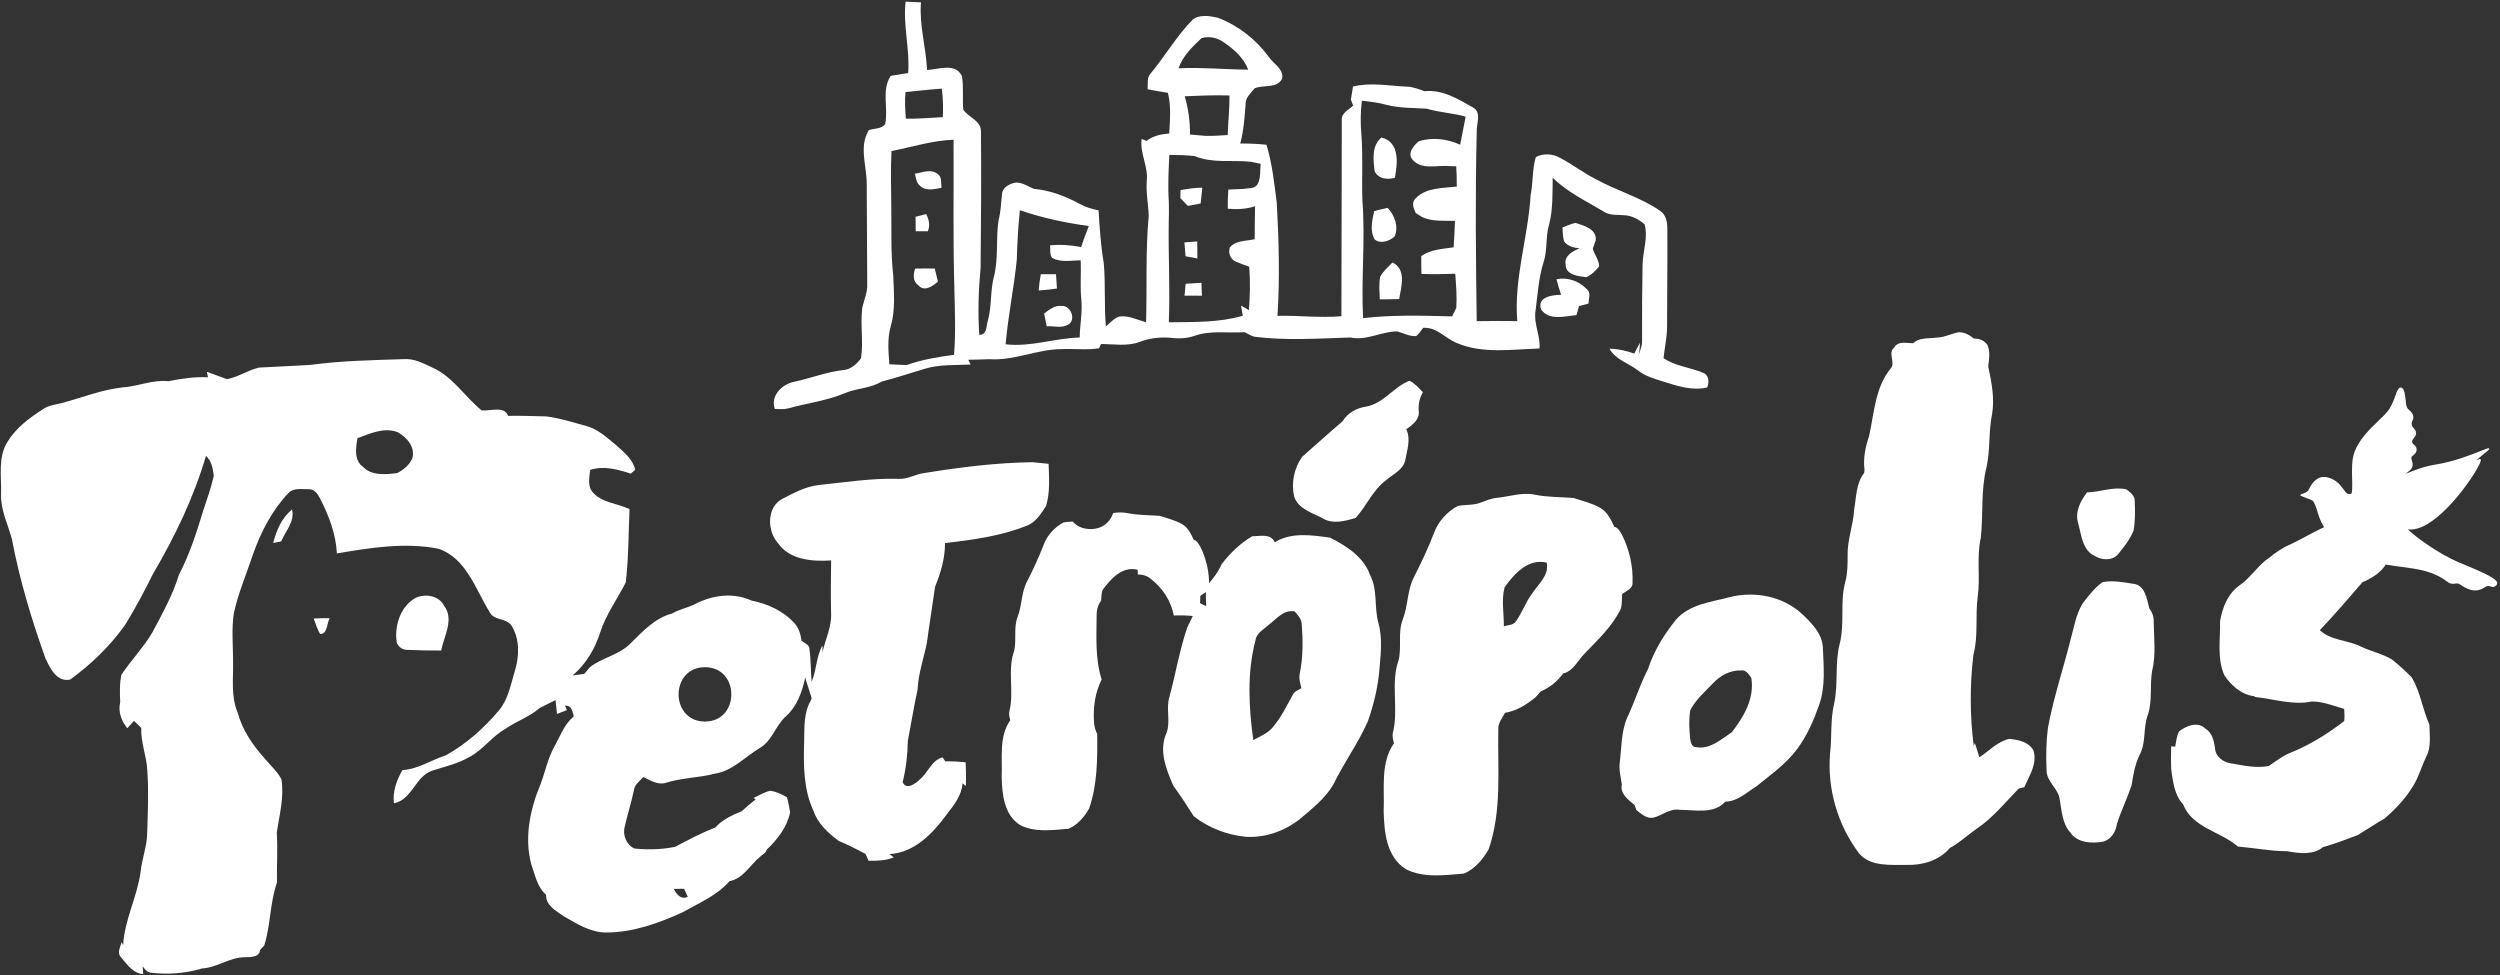<svg width="582" height="227" viewBox="0 0 582 227" fill="none" xmlns="http://www.w3.org/2000/svg">
<rect x="0" y="0" width="582" height="227" fill="#333333" stroke="none"/>
<path d="M183.523 95.064C187.879 93.843 192.419 93.312 196.615 91.553C199.394 90.351 202.624 90.44 205.218 88.839C208.575 87.979 211.862 86.872 215.181 85.885C218.666 84.791 222.36 85.044 225.959 84.867C225.825 84.582 225.545 84.025 225.406 83.747C227.059 83.74 228.718 83.671 230.371 83.62C236.132 84.019 241.505 81.267 247.234 81.273C250.108 81.141 253.013 81.545 255.868 81.084C255.976 80.837 256.193 80.343 256.301 80.09C259.308 80.084 262.424 80.691 265.323 79.591C267.428 78.775 269.685 78.49 271.936 78.591C273.958 78.838 276.043 78.895 277.995 78.212C281.778 76.852 285.835 77.585 289.758 77.339C290.489 77.699 291.189 78.142 291.984 78.382C299.41 79.331 306.907 78.8 314.359 78.566C318.123 79.369 321.518 77.18 325.244 77.149C326.7 77.528 328.124 78.357 329.663 78.231C330.382 77.769 330.782 76.965 331.316 76.32C334.451 76.099 336.422 78.737 339.073 79.825C345.158 82.444 351.987 81.311 358.396 81.134C358.657 78.142 356.991 75.384 357.468 72.385C357.97 68.615 358.174 64.75 359.325 61.1C360.291 58.234 359.77 55.128 360.641 52.23C361.55 48.681 361.404 44.993 361.467 41.362C364.895 44.772 369.301 46.828 373.402 49.282C374.826 50.25 376.613 49.934 378.234 50.111C379.97 50.212 381.572 51.111 382.863 52.224C383.709 55.349 382.444 58.5 382.393 61.637C382.285 67.565 382.24 73.492 382.272 79.413C382.31 80.527 381.827 81.545 381.502 82.576C381.674 81.659 381.77 80.736 381.782 79.799C381.318 80.628 380.886 81.476 380.46 82.317C378.603 81.653 376.664 81.197 374.686 81.178C376.085 83.728 379.105 84.531 381.305 86.22C383.003 87.606 385.165 88.175 387.219 88.827C390.487 89.871 393.997 91.022 397.443 90.193C397.875 89.08 397.92 87.606 396.762 86.91C393.685 85.505 390.112 85.335 387.276 83.374C387.511 80.976 388.077 78.604 388.09 76.187C388.09 68.59 388.217 60.986 388.153 53.388C388.185 51.8 387.886 50.004 386.449 49.061C381.871 45.904 376.416 44.411 371.577 41.748C368.659 40.268 366.058 38.263 363.171 36.738C361.48 35.77 359.274 35.656 357.538 36.561C356.686 39.439 356.921 42.514 356.33 45.449C355.739 55.273 352.4 64.857 353.221 74.77C350.073 74.682 346.926 74.726 343.779 74.764C343.575 60.056 343.422 45.341 343.785 30.64C343.67 28.843 344.936 26.338 343.073 25.117C339.563 23.124 335.869 20.784 331.634 21.239C330.261 20.752 328.887 20.183 327.406 20.164C323.267 19.993 319.076 19.12 314.982 20.145C314.816 21.157 314.645 22.169 314.486 23.181C314.613 23.529 314.88 24.225 315.007 24.573C313.958 25.61 312.127 26.351 312.368 28.109C312.324 43.279 312.324 58.449 312.279 73.619C307.32 74.03 302.354 73.416 297.395 73.53C297.96 64.762 297.719 55.969 297.229 47.208C296.651 42.672 296.174 38.092 294.838 33.701C292.81 33.461 290.769 33.41 288.734 33.41C289.523 30.424 289.752 27.35 289.974 24.282C289.892 22.7 291.221 21.688 292.092 20.556C294.19 19.664 297.286 20.701 298.488 18.291C298.889 16.058 296.422 14.831 295.334 13.199C292.359 9.125 288.188 5.898 283.457 4.108C281.594 3.716 279.254 3.305 277.646 4.576C273.939 8.353 271.281 12.971 267.93 17.039C266.919 18.019 267.275 19.518 267.167 20.777C268.731 21.075 270.302 21.385 271.885 21.606C272.68 24.706 272.355 27.926 272.196 31.076C270.308 31.234 268.413 31.608 266.9 32.816C266.62 32.696 266.061 32.449 265.781 32.322C265.317 35.663 267.307 38.686 266.976 42.014C266.747 44.778 267.326 47.499 267.421 50.244C266.652 58.481 267.053 66.761 266.805 75.023C264.789 74.473 262.799 73.423 260.656 73.669C259.346 74.049 258.45 75.169 257.439 76.004C257.032 71.101 257.382 66.167 256.962 61.27C256.262 57.203 255.995 53.078 255.747 48.96C254.215 48.675 252.702 48.226 251.341 47.461C248.048 45.658 244.461 44.31 240.704 43.962C239.33 43.399 237.995 42.45 236.463 42.501C235.064 42.741 233.328 43.627 233.271 45.221C233.023 47.201 233.016 49.219 232.482 51.161C231.802 55.52 232.482 60.011 231.408 64.326C230.492 67.672 230.918 71.221 229.996 74.568C229.545 75.877 229.888 77.946 227.974 77.959C227.625 72.727 227.796 67.489 228.286 62.27C228.388 51.718 228.47 41.154 228.368 30.595C228.432 28.122 225.475 27.331 224.255 25.535C224.007 22.941 224.375 20.309 223.943 17.728C222.417 14.527 218.532 16.172 215.817 16.286C215.582 11.01 213.967 5.873 214.406 0.553C213.217 0.502 212.021 0.439 210.832 0.382C210.177 5.949 211.856 11.434 211.417 17.007C210.057 17.203 208.709 17.437 207.361 17.652C205.135 21.043 206.871 25.168 206.063 28.875C205.231 30.077 203.52 29.855 202.268 30.285C199.928 34.068 201.753 38.56 201.772 42.653C201.797 50.465 201.861 58.278 201.892 66.091C202 68.065 201.104 69.874 200.722 71.772C200.252 75.63 201.047 79.559 200.443 83.405C199.47 84.746 198.103 86.005 196.361 86.144C192.463 86.581 188.794 88.03 184.979 88.858C182.099 89.383 179.289 92.104 180.376 95.21C181.419 95.241 182.493 95.336 183.523 95.064ZM322.764 24.402C325.81 25.193 328.976 25.104 332.098 25.294C335.074 26.199 338.215 26.294 341.203 27.16C340.758 29.336 340.358 31.519 339.925 33.695C336.95 32.31 333.446 31.898 330.293 32.879C329.116 33.872 327.514 35.7 328.862 37.187C331.005 39.692 334.68 38.345 337.541 38.68C337.91 38.68 338.647 38.705 339.01 38.712C339.118 40.281 339.131 41.856 339.143 43.431C335.907 43.823 332.022 43.627 329.58 46.157C328.506 47.1 329.065 48.511 329.568 49.58C329.905 49.795 330.566 50.225 330.903 50.44C333.313 51.674 336.098 51.313 338.717 51.427C338.641 53.477 338.552 55.533 338.406 57.576C335.837 57.956 333.071 58.057 330.877 59.613C330.846 60.998 330.877 62.384 330.916 63.769C333.535 63.864 336.155 63.82 338.781 63.731C338.978 66.376 339.201 69.032 339.029 71.683C338.705 72.347 338.374 73.005 338.043 73.657C331.125 73.48 324.208 73.258 317.322 74.068C316.851 64.971 317.875 55.83 317.169 46.727C316.985 41.59 317.334 36.447 316.927 31.317C316.711 28.698 316.711 26.059 317.042 23.453C318.968 23.637 320.895 23.896 322.764 24.402ZM280.678 31.633C279.458 31.519 278.237 31.418 277.022 31.317C277.067 28.293 276.641 25.307 275.808 22.409C279.273 22.258 282.745 22.118 286.223 22.226C286.236 25.3 285.924 28.362 285.81 31.437C284.099 31.563 282.389 31.658 280.678 31.633ZM279.718 8.878C281.416 8.359 283.324 8.764 284.773 9.764C287.183 11.396 289.536 13.42 290.585 16.216C285.174 16.172 279.782 15.64 274.358 15.894C275.344 13.059 277.569 10.883 279.718 8.878ZM272.222 36.061C274.187 36.061 276.151 36.124 278.103 36.327C282.262 38.098 286.852 37.168 291.221 37.668L291.844 37.794C292.251 37.883 293.071 38.054 293.478 38.136C293.3 39.705 293.554 41.432 292.759 42.868C292.136 44.026 290.636 43.747 289.555 43.975C288.353 44.044 287.145 44.089 285.95 44.133C285.848 45.613 285.81 47.1 285.816 48.587C287.959 48.802 290.121 48.675 292.181 48.017C292.117 50.567 292.104 53.122 292.092 55.678C290.152 56.159 287.711 55.912 286.312 57.589C285.905 58.778 286.356 60.106 287.425 60.783C288.531 61.283 289.676 61.694 290.82 62.099C291.074 65.458 291.017 68.83 290.744 72.189C290.127 71.841 289.517 71.493 288.913 71.152C289.046 71.936 289.18 72.721 289.326 73.505C283.737 75.143 277.862 74.941 272.101 75.03C272.425 67.23 271.948 59.417 272.088 51.617C272.127 50.092 272.146 48.568 272.107 47.043C271.853 43.38 272.038 39.718 272.222 36.061ZM236.717 60.404C236.8 56.57 237.048 52.749 237.423 48.935C242.637 50.744 248.016 51.876 253.478 52.616C252.854 54.242 252.212 55.855 251.697 57.519C249.3 57.057 246.859 56.867 244.423 57.127C244.601 58.088 244.302 59.24 244.945 60.062C246.986 61.131 249.376 60.638 251.576 60.593C251.729 63.681 251.411 66.78 251.742 69.861C252.015 72.771 251.379 75.662 251.354 78.572C245.574 78.718 239.903 80.843 234.11 80.147C234.676 73.524 236.056 67.008 236.717 60.404ZM210.813 21.429C213.63 21.169 216.434 20.822 219.251 20.632C219.549 22.833 219.6 25.06 219.486 27.274C216.612 27.413 213.751 27.698 210.877 27.622C210.737 25.566 210.578 23.491 210.813 21.429ZM207.392 75.871C208.486 72.069 208.092 68.058 207.952 64.161C207.354 58.911 207.558 53.622 207.494 48.353C207.462 43.956 207.316 39.559 207.539 35.169C212.339 34.233 217.063 32.696 221.985 32.531C222.061 44.133 221.826 55.741 222.182 67.337C222.284 72.423 222.512 77.522 222.106 82.602C218.38 83.095 214.641 83.703 211.087 84.98C209.739 84.955 208.391 84.867 207.043 84.803C206.826 81.83 206.528 78.775 207.392 75.871Z" fill="white"/>
<path d="M377.63 138.322C378.52 137.544 380.142 137.101 380.053 135.665C380.212 131.806 379.303 127.896 377.573 124.449C377.134 123.74 376.689 122.81 375.799 122.627C375.036 120.95 374.171 119.154 372.499 118.205C370.585 117.11 368.392 116.63 366.319 115.927C363.292 115.687 360.24 115.769 357.258 115.156C354.302 114.548 351.421 115.611 348.503 115.89C347.104 116.022 345.826 116.611 344.529 117.066C342.869 117.673 341.064 117.433 339.366 117.787C336.823 119.173 334.731 121.482 333.777 124.227C332.461 127.637 330.89 130.939 329.25 134.203C327.558 137.31 327.845 140.985 326.554 144.224C325.39 147.248 326.344 150.55 325.606 153.637C323.686 159.021 325.6 164.841 324.328 170.338C324.042 171.236 324.278 172.147 324.519 173.026C321.308 177.651 322.351 183.509 322.116 188.797C322.23 193.624 322.726 199.444 327.241 202.322C331.418 204.473 336.339 203.727 340.835 203.366C343.34 202.303 345.228 200.039 346.551 197.736C349.679 188.74 348.624 179.112 348.802 169.775C348.719 168.314 349.73 167.175 350.359 165.954C353.049 165.498 355.414 164.031 357.481 162.316C357.862 161.867 358.244 161.424 358.638 160.988C360.749 160.09 362.548 158.628 363.909 156.781C366.173 156.313 367.349 153.726 368.894 152.15C372.003 148.924 375.367 145.78 377.344 141.694C377.637 140.593 377.554 139.441 377.63 138.322ZM350.099 145.805C350.124 142.788 349.495 139.657 350.27 136.715C352.489 133.602 355.789 129.921 360.081 130.99C360.666 133.969 358.129 135.943 356.68 138.183C355.16 140.163 354.391 142.579 352.941 144.597C352.356 145.584 351.059 145.47 350.099 145.805Z" fill="white"/>
<path d="M279.375 127.194C279.012 126.606 278.637 125.828 277.9 125.676C277.264 124.278 276.545 122.785 275.153 121.994C273.557 121.083 271.732 120.685 270.003 120.096C267.478 119.894 264.941 119.964 262.455 119.451C261.343 119.223 260.243 119.28 259.149 119.432C258.469 121.501 256.714 123.171 253.872 123.171C252.034 123.171 250.648 122.469 249.72 121.419C248.995 121.469 248.264 121.494 247.551 121.64C245.434 122.791 243.692 124.714 242.897 127.004C241.804 129.845 240.494 132.597 239.127 135.317C237.715 137.904 237.957 140.966 236.882 143.661C235.916 146.179 236.711 148.931 236.094 151.505C234.491 155.99 236.094 160.836 235.032 165.416C234.797 166.163 234.987 166.922 235.191 167.656C232.514 171.508 233.385 176.386 233.188 180.795C233.283 184.818 233.697 189.664 237.454 192.062C240.932 193.852 245.034 193.232 248.779 192.928C250.864 192.043 252.441 190.157 253.541 188.241C255.487 182.636 255.487 176.74 255.429 170.869C255.016 170.079 254.762 169.187 254.698 168.25C254.438 164.6 254.953 161.165 256.466 158.205C254.927 153.327 255.264 148.279 255.302 143.123C255.309 141.776 255.703 140.675 256.339 139.815C256.364 138.999 256.44 138.195 256.65 137.404C258.5 134.811 261.247 131.743 264.821 132.635C264.897 133.021 264.903 133.387 264.865 133.735C265.889 133.729 266.868 133.976 267.631 134.551C270.759 136.898 272.597 139.929 273.271 143.294C274.848 143.212 276.444 143.269 278.103 143.452C278.504 142.839 278.879 142.212 279.203 141.548C279.445 140.631 279.375 139.669 279.438 138.739C280.182 138.094 281.53 137.721 281.454 136.525C281.588 133.312 280.831 130.054 279.388 127.182L279.375 127.194Z" fill="white"/>
<path d="M94.716 151.284C97.38 151.404 100.045 151.455 102.715 151.442C103.345 148.058 105.824 144.173 103.357 140.998C102.175 138.625 99.002 138.157 96.757 139.176C93.349 141.099 91.912 145.299 92.294 149.019C92.287 150.253 93.514 151.303 94.716 151.284Z" fill="white"/>
<path d="M500.359 141.599C499.767 139.454 499.373 136.108 496.569 135.899C494.235 135.538 491.813 135.058 489.473 135.532C487.864 136.639 486.65 138.195 485.429 139.695C483.509 142.06 483.051 145.154 482.263 148.001C480.508 155.143 478.123 162.133 476.763 169.37C476.343 172.672 476.292 176.025 476.445 179.353C476.426 181.972 479.128 183.502 479.484 186.02C479.98 188.709 480.044 191.695 481.989 193.839C483.674 196.256 486.968 196.408 489.619 195.933C491.489 195.421 492.582 193.605 492.824 191.783C493.803 188.747 495.215 185.875 496.219 182.857C496.633 180.415 496.995 177.942 498.127 175.696C499.678 172.799 498.858 169.37 500.041 166.365C501.102 163.107 500.46 159.641 500.988 156.319C501.961 152.454 501.42 148.45 501.376 144.521C501.414 143.446 500.956 142.459 500.359 141.599Z" fill="white"/>
<path d="M324.64 55.077C325.683 52.774 324.678 50.136 323.038 48.384C321.989 48.65 320.933 48.833 319.91 49.162C319.433 51.3 318.86 53.698 320.011 55.735C321.416 56.874 323.413 56.134 324.64 55.077Z" fill="white"/>
<path d="M565.57 168.712C563.98 165.138 563.478 161.14 561.488 157.749C560.063 156.256 558.518 154.871 556.916 153.58C554.678 152.182 552.033 151.676 549.668 150.55C546.558 148.969 542.718 149.158 540.041 146.716C543.487 143.104 546.724 139.315 549.979 135.545C553.037 134.273 556.573 131.812 556.134 128.055C556.426 125.088 553.807 123 551.511 121.64C549.248 120.969 546.787 121.184 544.473 121.444C540.365 122.627 536.805 125.081 532.945 126.846C531.247 127.574 529.747 128.649 528.323 129.807C525.652 131.566 524.018 134.431 521.398 136.253C518.639 138.17 517.355 141.453 516.833 144.635C516.916 148.81 516.102 153.15 517.787 157.129C519.377 159.571 521.761 161.703 524.775 162.082L525.061 162.272C529.416 162.715 533.746 164.246 538.159 163.303C540.791 163.31 543.233 164.316 545.725 165.03C545.783 165.967 545.853 166.916 545.732 167.852C541.993 170.774 537.936 173.28 533.543 175.108C531.553 175.823 529.919 177.157 528.189 178.315C525.315 178.897 522.365 178.22 519.523 177.739C517.666 177.531 515.759 176.183 515.657 174.203C515.422 172.476 515.008 170.61 513.412 169.617C511.632 167.864 508.955 168.959 507.283 170.268C506.711 171.375 506.609 172.634 506.386 173.836C506.151 173.817 505.681 173.767 505.452 173.748C505.382 175.494 505.388 177.246 505.445 178.992C505.852 181.845 506.151 185.046 508.224 187.247C510.367 192.732 516.929 193.542 520.966 197.072C524.8 197.388 528.59 198.166 532.456 198.16C535.158 198.672 538.528 199.115 540.791 197.211C543.532 196.446 546.202 195.414 548.866 194.415C550.971 193.15 552.993 191.752 555.136 190.543C557.73 188.329 560.108 185.786 561.856 182.845C563.115 180.757 563.745 178.385 564.813 176.209C566.04 173.918 565.602 171.205 565.57 168.712Z" fill="white"/>
<path d="M419.474 142.895C415.049 138.796 408.405 137.531 402.625 139.03C398.276 140.182 393.335 140.656 390.182 144.243C387.435 147.684 385.031 151.48 383.683 155.693C381.782 159.349 380.593 163.303 378.832 167.023C377.395 170.287 377.528 173.925 377.096 177.398C376.823 179.175 377.331 180.94 377.579 182.699C377.045 184.641 379.118 186.305 380.536 187.406C380.663 187.804 380.803 188.203 380.962 188.601C382.068 189.455 383.226 190.543 384.758 190.391C386.907 189.917 388.719 188.101 391.065 188.532C394.562 188.513 399.02 189.607 401.646 186.621C404.481 186.596 406.611 184.451 408.9 183.06C412.239 180.333 415.857 177.809 418.432 174.298C420.727 171.205 422.259 167.624 423.531 164.012C425 159.761 424.548 155.2 424.364 150.797C424.23 147.494 421.732 145.027 419.474 142.895ZM403.197 170.439C400.73 172.059 398.149 174.488 394.957 173.95C393.736 174.001 393.571 172.609 393.437 171.723C393.259 169.617 393.138 167.472 393.488 165.378C394.709 162.905 396.883 161.077 398.753 159.096C400.425 157.3 402.771 155.997 405.289 156.079C406.44 155.858 407.171 157.003 407.705 157.844C408.487 162.557 405.957 166.859 403.197 170.439Z" fill="white"/>
<path d="M324.716 41.413C325.377 38.073 325.899 33.025 321.582 32.012C319.28 33.986 319.7 37.162 320.011 39.85C320.92 41.691 322.91 41.849 324.716 41.413Z" fill="white"/>
<path d="M214.183 43.254C215.537 44.589 217.553 44.019 219.2 43.716C219.003 42.621 219.372 41.179 218.252 40.483C216.733 39.237 214.685 40.179 212.994 40.432C213.223 41.432 213.325 42.558 214.183 43.254Z" fill="white"/>
<path d="M279.502 47.378C279.648 46.151 279.782 44.924 279.884 43.69C278.173 43.697 276.495 43.95 274.822 44.266C274.81 44.886 274.797 45.512 274.791 46.132C275.375 46.727 275.96 47.328 276.545 47.929C277.531 47.739 278.51 47.549 279.502 47.378Z" fill="white"/>
<path d="M213.178 53.831C214.119 53.831 215.06 53.831 216.008 53.831C216.555 52.483 216.287 51.079 215.601 49.839C214.781 50.048 213.96 50.257 213.146 50.465C213.159 51.585 213.166 52.711 213.178 53.831Z" fill="white"/>
<path d="M278.758 60.17C278.764 58.847 278.745 57.525 278.714 56.203C277.715 56.273 276.723 56.349 275.731 56.431C275.814 57.506 275.903 58.582 275.998 59.657C276.908 59.834 277.83 60.011 278.758 60.17Z" fill="white"/>
<path d="M372.283 61.992C372.245 60.53 371.189 59.29 370.795 57.905C370.967 57.405 371.31 56.418 371.488 55.919C371.736 53.312 368.729 52.509 366.783 51.889C365.721 52.123 364.736 52.572 363.737 52.964C363.82 54.021 363.826 55.09 364.087 56.127C364.882 57.348 366.357 57.658 367.718 57.823C366.115 58.455 364.081 59.556 364.481 61.612C364.469 64.035 367.463 64.294 369.288 64.528C370.503 63.997 371.482 63.035 372.283 61.992Z" fill="white"/>
<path d="M321.327 64.395C320.933 66.129 321.181 67.932 321.206 69.69C322.707 69.69 324.214 69.665 325.727 69.615C326.191 66.724 327.495 62.801 324.188 61.093C323.184 62.143 322.026 63.105 321.327 64.395Z" fill="white"/>
<path d="M213.833 66.451C215.194 68.02 217.178 66.584 218.348 65.547C218.094 64.535 217.839 63.529 217.61 62.517C216.091 62.491 214.571 62.498 213.051 62.523C212.581 63.921 212.441 65.515 213.833 66.451Z" fill="white"/>
<path d="M245.841 63.839C244.659 63.845 243.476 63.845 242.306 63.839C242.064 65.091 241.899 66.356 241.81 67.628C243.228 67.533 244.646 67.369 246.057 67.166C246 66.053 245.918 64.946 245.841 63.839Z" fill="white"/>
<path d="M358.778 72.069C360.685 74.713 364.271 73.625 366.999 73.347C367.19 72.651 367.387 71.955 367.59 71.266C368.328 71.063 369.066 70.867 369.809 70.677C369.797 69.564 370.483 68.109 369.383 67.299C367.546 65.395 364.971 64.497 362.351 65.003C362.656 66.23 363.031 67.432 363.432 68.634C361.353 68.647 357.722 69.134 358.778 72.069Z" fill="white"/>
<path d="M276.03 66.066C275.935 66.983 275.839 67.906 275.757 68.824C277.105 68.849 278.453 68.855 279.813 68.843C279.775 67.837 279.731 66.837 279.693 65.831C278.465 65.895 277.245 65.971 276.03 66.066Z" fill="white"/>
<path d="M243.667 75.953C245.282 75.865 247.157 76.447 248.607 75.612C250.648 74.555 249.287 71.038 247.164 71.221C245.561 71.013 244.264 72.088 243.075 72.986C243.266 73.973 243.463 74.966 243.667 75.953Z" fill="white"/>
<path d="M327.151 107.09C327.565 104.775 328.499 102.181 327.374 99.935C328.773 98.948 330.502 97.696 330.292 95.747C330.133 94.191 330.458 92.667 331.259 91.313C330.305 90.326 329.377 89.244 328.124 88.631C324.405 90.079 322.071 93.97 317.995 94.672C315.738 94.988 313.735 96.165 312.527 98.101C309.348 100.789 306.277 103.604 303.142 106.337C301.26 108.982 300.535 112.48 301.298 115.656C302.284 118.502 305.412 119.337 307.816 120.615C310.181 122.108 313.125 121.324 315.605 120.565C318.135 117.806 319.547 114.118 322.624 111.835C324.239 110.392 326.681 109.424 327.151 107.09Z" fill="white"/>
<path d="M318.962 133.894C317.487 129.642 313.43 127.087 309.622 125.157C305.4 124.588 300.58 123.835 296.772 126.245C295.818 124.12 293.37 124.841 291.52 124.841C288.735 126.473 286.363 128.763 284.417 131.306C283.578 133.21 282.332 134.836 280.939 136.361C280.571 137.923 280.761 139.549 280.812 141.137C280.132 140.789 279.452 140.447 278.771 140.118C278.447 142.244 277.315 144.066 276.431 145.983C274.587 151.303 273.697 156.882 272.222 162.304C271.408 165.005 272.54 167.902 271.599 170.553C269.698 174.57 271.472 179.093 273.125 182.876C274.797 185.21 276.393 187.602 277.919 190.037C281.353 192.732 285.625 194.364 289.981 194.801C294.533 195.092 299.086 193.479 302.621 190.657C305.463 188.26 308.471 185.906 310.391 182.661C312.82 177.6 316.196 173.039 318.454 167.89C319.891 163.822 320.87 159.571 321.181 155.263C321.486 151.841 321.823 148.317 320.882 144.958C319.865 141.32 320.774 137.329 318.962 133.894ZM302.958 160.216C302.272 160.665 301.331 160.912 300.974 161.722C299.48 164.385 298.19 167.219 296.11 169.509C294.959 170.831 293.268 171.451 291.768 172.28C290.699 164.594 290.286 156.629 292.276 149.044C292.524 147.317 294.241 146.501 295.405 145.426C297.185 144.066 298.883 141.839 301.413 142.345C302.125 143.18 302.977 144.085 303.035 145.242C303.346 149.051 303.365 152.922 302.609 156.68C302.291 157.869 302.71 159.052 302.958 160.216Z" fill="white"/>
<path d="M63.592 126.41C64.215 126.283 64.845 126.157 65.474 126.03C66.454 123.633 68.673 121.393 67.992 118.629C65.544 120.558 64.362 123.5 63.592 126.41Z" fill="white"/>
<path d="M487.674 129.421C489.308 130.458 491.813 130.591 493.123 128.972C494.502 127.314 495.838 125.556 496.683 123.569C497.103 121.292 497.058 118.951 496.963 116.649C497.014 115.377 495.895 114.599 494.998 113.916C491.921 113.239 488.913 114.555 485.849 114.637C484.297 116.699 483.026 119.135 483.782 121.785C484.564 124.468 484.749 128.143 487.674 129.421Z" fill="white"/>
<path d="M73.028 143.996C73.461 145.211 73.868 146.451 74.51 147.583C76.246 147.716 76.061 145.059 76.761 143.914C75.514 143.882 74.268 143.914 73.028 143.996Z" fill="white"/>
<path d="M220.071 177.246C219.912 177.012 219.594 176.544 219.435 176.31C216.873 176.974 216.091 179.84 214.183 181.39C213.229 182.421 210.947 184.04 210.145 182.079C210.915 178.935 211.29 175.728 211.341 172.501C212.117 168.516 212.746 164.499 213.611 160.526C213.776 156.832 215.029 153.333 215.766 149.74C216.351 145.35 217.07 140.985 217.68 136.607C219.015 133.349 220.007 129.978 220.001 126.429C226.372 125.67 232.857 124.847 238.847 122.45C241.079 121.703 242.319 119.647 243.52 117.794C244.493 114.618 244.226 111.24 244.112 107.976C242.865 107.843 241.626 107.723 240.379 107.602C231.999 107.71 223.663 108.754 215.397 110.089C213.242 110.285 211.335 111.638 209.128 111.474C202.916 111.297 196.768 112.265 190.613 112.916C187.567 113.239 184.839 114.751 182.15 116.111C178.456 118.053 178.557 123.576 181.094 126.416C183.816 130.357 189.099 130.756 193.487 130.465C193.442 134.583 193.372 138.708 193.48 142.832C193.614 145.97 192.132 148.848 191.477 151.853V150.259C189.983 152.859 190.123 156.003 188.947 158.736C188.718 156.212 188.807 153.669 188.438 151.164C188.464 150.076 187.306 149.74 186.601 149.19C186.384 147.754 186.028 146.261 185.024 145.16C182.43 142.263 178.735 140.555 174.958 139.815C170.794 137.885 165.828 138.511 161.854 140.612C160.112 141.491 158.147 141.833 156.456 142.832C152.488 143.844 149.601 147.014 146.785 149.778C144.165 152.486 140.217 153.068 137.298 155.339C136.885 155.858 136.459 156.37 136.026 156.876C135.124 156.99 134.221 157.11 133.318 157.237C136.402 154.592 138.513 151.062 139.727 147.222C141.081 143.035 143.714 139.467 145.678 135.589C146.34 129.921 146.314 124.208 146.549 118.515C143.663 117.136 139.937 117.072 137.826 114.409C136.77 112.961 137.215 111.05 137.387 109.405C140.579 108.349 143.796 109.291 146.861 110.259C147.115 110.038 147.618 109.595 147.872 109.367C147.357 106.913 145.252 105.293 143.497 103.68C141.355 101.953 139.269 99.922 136.541 99.189C133.42 98.347 130.317 97.31 127.093 96.937C124.155 96.873 121.218 96.76 118.28 96.81C117.435 94.406 114.071 95.76 112.119 95.532C108.158 92.338 105.405 87.65 100.611 85.55C98.531 84.569 96.382 83.418 94.004 83.608C86.775 83.842 79.52 83.975 72.354 84.936C68.336 85.208 64.311 85.335 60.292 85.575C57.717 86.182 55.473 87.764 52.853 88.27C51.283 87.713 49.725 87.125 48.154 86.562C48.224 86.878 48.351 87.517 48.421 87.833C45.312 87.669 42.26 88.137 39.234 88.744C35.546 88.359 32.131 89.94 28.507 90.193C23.662 90.706 19.122 92.578 14.443 93.812C12.923 94.197 11.289 94.356 9.973 95.279C6.819 97.316 3.671 99.638 1.713 102.908C-0.531 106.514 0.378 110.955 0.251 114.966C0.092 118.679 1.834 122.019 2.775 125.511C4.555 134.956 7.334 144.192 10.57 153.239C11.67 155.554 13.196 158.888 16.363 158.192C21.259 154.611 25.69 150.354 29.181 145.388C31.559 141.542 33.651 137.531 35.679 133.489C40.76 124.854 45.134 115.744 47.951 106.122C49.267 107.324 49.547 109.07 49.769 110.753C49.146 113.536 48.193 116.225 47.29 118.926C45.764 124.006 44.117 129.067 41.663 133.786C40.213 138.53 37.79 142.857 35.476 147.222C33.397 150.733 30.523 153.688 28.272 157.078C27.808 159.153 27.897 161.33 27.986 163.449C27.445 165.682 28.246 167.795 29.633 169.534C30.154 168.959 30.669 168.383 31.19 167.807C31.75 168.364 32.322 168.915 32.888 169.465C32.729 172.894 34.179 176.082 34.3 179.479C34.636 184.331 34.42 189.196 34.255 194.054C34.211 197.078 33.034 199.919 32.742 202.917C31.953 208.769 28.978 214.127 28.66 220.061L28.329 219.308C28.037 220.396 27.204 221.775 28.126 222.806C29.569 224.451 30.91 226.614 33.339 226.766C33.308 226.304 33.244 225.381 33.206 224.919C33.638 225.558 34.141 226.241 34.948 226.418C39.005 226.95 43.144 226.614 47.061 225.45C50.602 225.273 53.527 222.781 57.088 222.85C58.372 222.8 60.394 222.869 60.553 221.161C60.801 220.889 61.291 220.345 61.532 220.073C63.026 215.31 62.817 210.186 64.476 205.466C64.4 201.582 64.692 197.685 64.432 193.801C65.048 189.715 66.186 185.577 65.513 181.421C64.584 179.625 63.033 178.264 61.755 176.734C58.925 173.589 56.433 170.041 55.339 165.91C53.654 161.987 54.392 157.679 54.252 153.549C54.239 149.962 53.896 146.343 54.436 142.769C55.447 138.107 57.342 133.704 58.855 129.187C60.687 123.943 63.274 118.863 67.128 114.795C68.297 113.53 70.23 113.89 71.782 113.89C73.13 113.77 73.956 114.953 74.49 116.01C76.557 120.001 78.185 124.303 78.433 128.833C86.209 127.51 94.252 126.214 102.092 127.745C108.597 129.997 110.676 137.158 113.963 142.459C114.936 144.528 117.873 143.806 119.088 145.66C121.072 148.842 120.894 152.884 119.813 156.345C118.872 159.47 118.293 162.879 116.106 165.435C112.615 169.566 108.501 173.229 103.745 175.867C100.356 176.93 97.323 179.08 93.686 179.277C92.338 181.636 91.378 184.23 91.703 186.994C95.994 186.172 96.649 180.719 100.655 179.397C103.542 178.473 106.549 177.809 109.194 176.265C112.462 174.608 114.529 171.382 117.74 169.629C120.258 167.864 123.303 166.89 125.611 164.834C126.858 164.233 128.091 163.607 129.325 162.974C129.439 164.05 129.547 165.125 129.674 166.207C130.431 165.91 131.188 165.612 131.951 165.315C131.849 165.056 131.646 164.537 131.544 164.277C133.127 164.189 133.292 165.612 133.559 166.802C131.328 168.63 130.418 171.394 129.045 173.817C127.513 176.556 126.947 179.669 125.828 182.572C123.392 188.386 122.019 195.022 123.685 201.228C124.569 203.67 125.052 206.51 127.118 208.288C127.023 210.755 129.426 212.052 131.2 213.279C134.278 215.044 137.463 217.106 141.151 217.087C147.363 217.075 153.334 214.924 158.91 212.381C162.687 210.224 166.934 208.49 169.834 205.131C173.045 204.53 174.596 201.361 176.942 199.469C177.419 198.913 178.347 198.622 178.456 197.831C180.967 195.471 183.262 192.517 183.949 189.082C183.701 187.924 183.555 186.748 183.212 185.622C181.997 184.907 180.681 184.243 179.263 184.097C177.89 184.407 176.682 185.191 175.416 185.78L175.919 186.083C174.8 186.975 173.725 187.918 172.65 188.861C170.419 189.784 168.13 190.809 166.515 192.663C163.278 193.877 160.239 195.522 157.193 197.129C154.103 197.78 150.829 197.85 147.681 197.54C145.799 196.68 144.852 194.269 145.469 192.334C146.092 189.544 146.975 186.824 147.56 184.027C147.719 182.667 148.902 181.832 149.767 180.902C151.375 181.63 153.073 182.8 154.93 182.262C158.668 181.061 162.642 181.099 166.438 180.105C170.597 179.46 173.464 176.152 176.936 174.102C179.791 172.413 180.541 168.902 182.951 166.77C185.545 164.436 186.779 161.032 187.453 157.711C187.898 159.318 188.476 160.887 188.94 162.494L188.813 162.993C187.058 165.878 187.281 169.389 187.205 172.634C187.052 178.03 187.02 183.724 189.366 188.721C190.333 191.701 192.781 193.89 195.203 195.743C197.359 196.648 199.451 197.704 201.505 198.805C201.676 199.197 202.02 199.988 202.191 200.387C204.181 200.418 206.21 200.355 208.079 199.602C207.831 199.406 207.322 199.02 207.068 198.824C212.861 198.552 217.254 193.934 220.446 189.531C222.118 187.406 223.873 185.166 224.083 182.357C224.274 182.516 224.655 182.832 224.846 182.996C224.929 181.149 224.878 179.308 224.808 177.474C223.231 177.297 221.654 177.214 220.071 177.246ZM95.994 106.672C95.346 108.229 93.934 109.393 92.453 110.133C89.77 110.474 86.508 110.803 84.473 108.646C82.349 107.103 82.845 104.224 83.221 102.004C86.171 100.928 89.35 99.423 92.529 100.587C94.659 101.738 96.732 104.079 95.994 106.672ZM159.253 206.909C159.54 207.529 159.826 208.155 160.118 208.781C158.478 209.49 157.549 208.244 156.863 206.934C157.657 206.921 158.452 206.915 159.253 206.909ZM164.118 167.972C155.922 167.972 155.934 155.32 164.118 155.32C172.301 155.32 172.301 167.972 164.118 167.972Z" fill="white"/>
<path d="M467.753 172.008C465 172.634 463.08 174.804 460.81 176.297C460.46 175.19 460.123 174.077 459.754 172.982L459.487 173.672C458.578 166.618 458.565 159.457 459.411 152.397C460.619 147.963 459.786 143.332 460.428 138.821C461.039 134.311 460.11 129.706 461.128 125.233C461.732 119.736 461.096 114.087 462.482 108.678C463.359 104.629 462.914 100.435 463.76 96.386C464.377 92.679 463.639 88.947 462.857 85.328C463.054 83.677 463.379 81.906 462.679 80.331C461.961 79.224 460.721 78.8 459.455 78.812C458.514 77.946 457.275 77.32 455.977 77.345C454.267 77.668 452.69 78.54 450.929 78.585C449.06 78.863 446.866 78.484 445.384 79.907C443.852 79.913 441.862 79.3 440.953 80.932C439.382 82.235 441.379 84.348 440.145 85.79C436.515 90.218 436.324 96.159 435.128 101.51C434.251 104.047 433.711 106.742 434.06 109.424L433.971 110.114C432.07 112.537 432.153 115.769 431.644 118.66C431.447 122.26 430.042 125.682 430.124 129.301C430.131 131.344 430.124 133.406 429.603 135.393C428.281 140.125 429.501 145.122 428.281 149.873C427.104 154.434 427.988 159.198 426.99 163.784C426.074 167.58 426.5 171.496 426.042 175.342C425.349 183.604 427.778 192.005 432.77 198.641C435.465 201.829 440.152 201.304 443.909 201.348C447.61 201.462 451.488 200.304 453.936 197.401C456.206 196.193 458.063 194.383 460.168 192.928C463.938 190.398 466.799 186.817 469.94 183.597C470.271 183.515 470.92 183.351 471.244 183.268C472.433 180.592 474.372 177.708 473.367 174.665C472.242 172.691 469.832 172.21 467.753 172.008Z" fill="white"/>
<path d="M60.642 202.968C61.653 201.949 61.786 200.532 61.85 199.178C61.093 199.248 60.337 199.324 59.58 199.4C59.51 200.646 59.447 201.892 59.402 203.145C58.099 206.403 56.916 210.312 58.607 213.652C60.648 210.502 60.687 206.58 60.642 202.968Z" fill="white"/>
<path d="M535.54 115.27C535.54 115.32 535.552 115.409 535.699 115.459C535.794 115.491 536.15 115.637 536.563 115.801C537.148 116.035 537.809 116.301 538.077 116.396C538.483 116.535 538.801 116.933 539.355 118.629C539.412 118.8 539.463 118.983 539.52 119.173C540.073 121.007 540.9 123.772 545.115 126.998C550.068 130.787 554.672 131.388 559.129 131.977C562.906 132.47 566.473 132.938 569.741 135.431C570.186 135.766 570.587 135.924 571.013 135.924C571.197 135.924 571.369 135.893 571.534 135.867C571.687 135.842 571.827 135.817 571.973 135.817C572.227 135.817 572.456 135.893 572.704 136.07C574.027 137 575.171 137.455 576.214 137.455C577.257 137.455 577.962 137.038 578.585 136.645C578.833 136.487 579.062 136.411 579.285 136.411C579.482 136.411 579.654 136.475 579.825 136.532C579.991 136.588 580.162 136.645 580.347 136.645C580.607 136.645 580.855 136.532 581.116 136.279C581.313 136.089 581.39 135.88 581.345 135.659C581.154 134.672 578.477 133.413 572.532 130.958C567.617 128.928 562.073 124.79 560.547 123.222C560.763 123.253 560.992 123.272 561.221 123.272C565.055 123.272 569.576 118.591 571.922 115.801C575.177 111.936 577.536 107.931 577.536 107.115C577.536 107.039 577.524 106.983 577.492 106.938C577.428 106.843 577.307 106.818 577.161 106.881C576.881 107.002 576.665 107.09 576.513 107.141C576.824 106.837 577.549 106.236 578.477 105.471L579.17 104.901C579.425 104.686 579.533 104.572 579.488 104.452C579.476 104.42 579.438 104.345 579.317 104.345C579.132 104.345 578.655 104.528 577.6 104.952C575.355 105.844 571.178 107.508 566.867 108.178C564.241 108.589 561.73 109.564 560.038 110.329C560.655 109.829 561.208 109.342 561.373 109.095C561.838 108.419 561.66 107.805 561.501 107.261C561.437 107.033 561.373 106.818 561.361 106.616C561.348 106.35 561.526 106.192 561.825 105.964C562.13 105.724 562.48 105.452 562.562 104.927C562.69 104.136 562.295 103.801 561.978 103.541C561.736 103.339 561.545 103.181 561.539 102.858C561.539 102.478 561.749 102.213 561.978 101.934C562.238 101.612 562.512 101.276 562.467 100.764C562.423 100.271 562.181 99.999 561.946 99.733C561.723 99.486 561.513 99.252 561.45 98.822C561.386 98.411 561.501 98.164 561.628 97.905C561.774 97.595 561.927 97.278 561.774 96.722C561.621 96.165 561.297 95.868 560.979 95.583C560.712 95.343 560.458 95.115 560.299 94.729C560.172 94.432 560.108 93.824 560.038 93.179C559.905 91.927 559.752 90.51 559.065 90.25C559.002 90.225 558.938 90.212 558.875 90.212C558.474 90.212 558.213 90.693 557.997 91.218C557.921 91.332 557.857 91.484 557.794 91.68C557.756 91.806 557.717 91.927 557.679 92.047C557.272 93.154 556.808 94.33 556.141 95.362C555.988 95.602 555.772 95.83 555.549 96.076C555.397 96.241 555.231 96.418 555.079 96.608C554.678 97.019 554.208 97.475 553.712 97.949C551.722 99.859 549.248 102.232 548.142 105.18C547.461 106.989 547.519 109.292 547.576 111.329C547.608 112.556 547.639 113.72 547.506 114.65C547.474 114.896 547.283 115.023 546.953 115.023C546.857 115.023 546.756 115.01 546.648 114.991C546.298 114.922 545.993 114.498 545.598 113.96C544.918 113.024 543.99 111.746 542.044 111.183C541.694 111.082 541.357 111.031 541.033 111.031C538.967 111.031 537.949 113.043 537.511 113.903C537.434 114.049 537.377 114.163 537.339 114.22C537.104 114.555 536.239 114.903 535.915 115.01C535.54 115.093 535.533 115.213 535.533 115.263L535.54 115.27Z" fill="white"/>
</svg>
